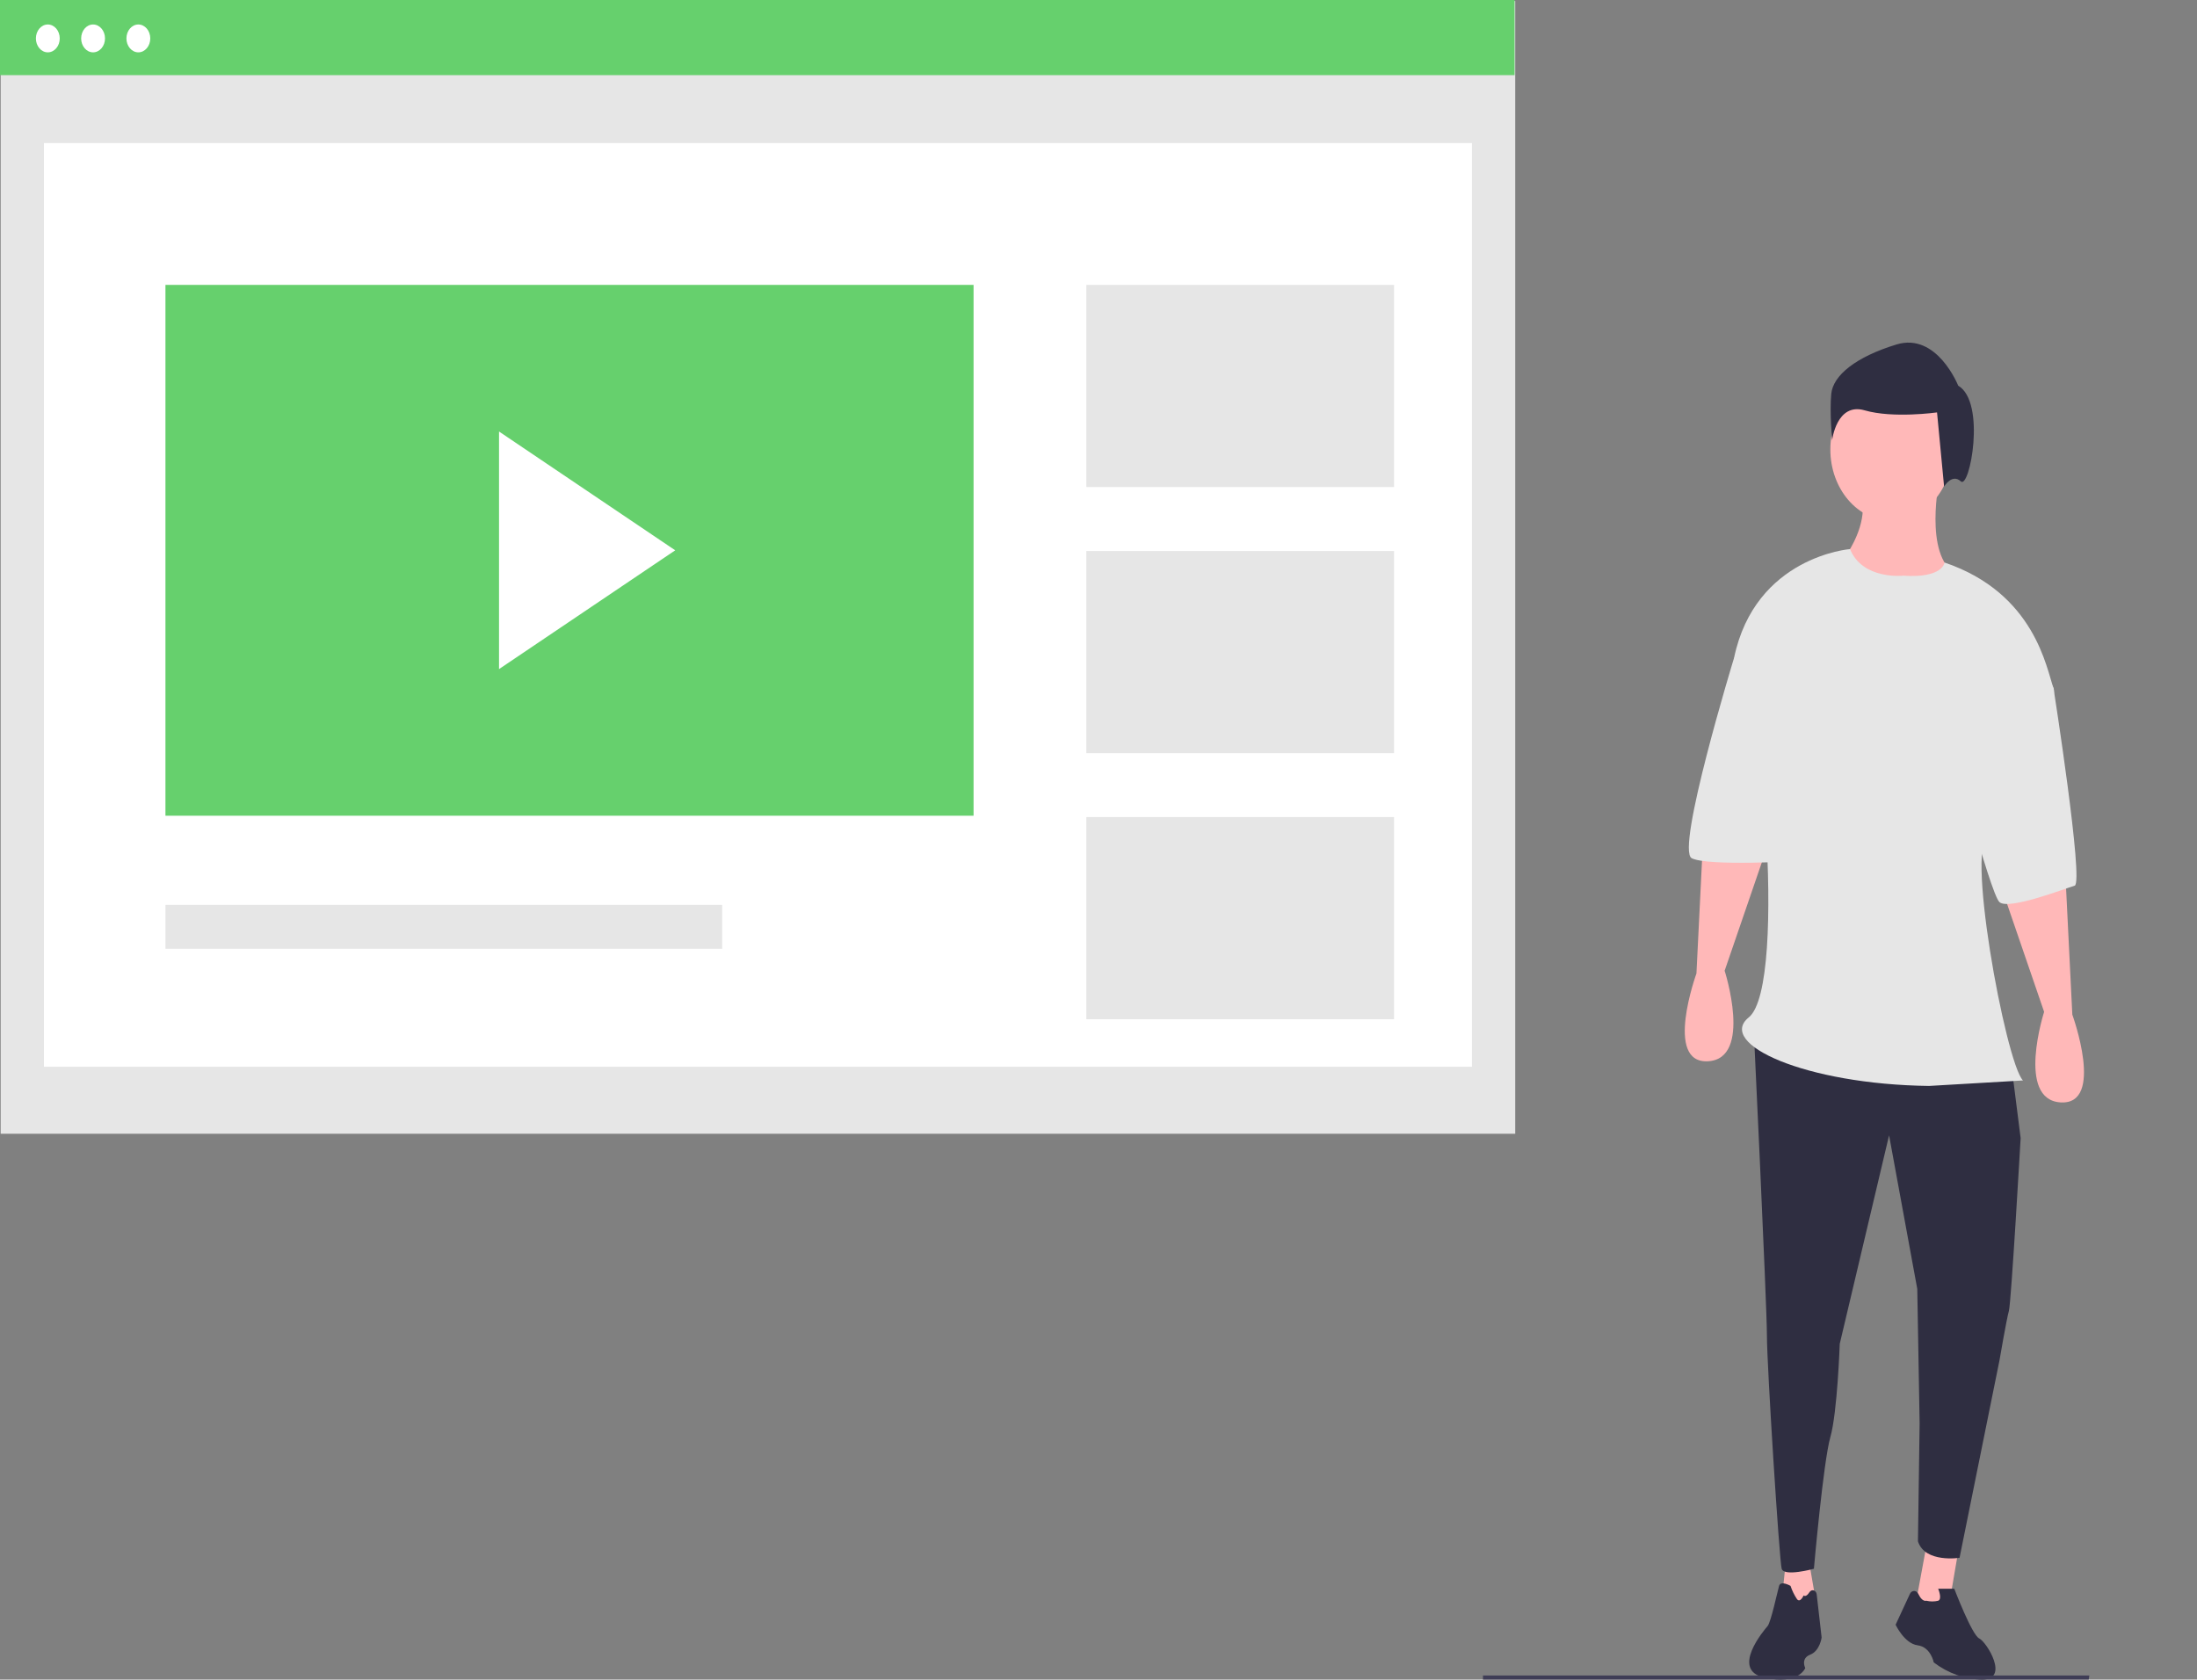 <svg width="565" height="432" viewBox="0 0 565 432" fill="none" xmlns="http://www.w3.org/2000/svg">
<rect x="0" y="0" width="565" height="432" fill="#808080" stroke="none"/>
<g clip-path="url(#clip0)">
<path d="M389.669 0.257H0.167V291.612H389.669V0.257Z" fill="#E6E6E6"/>
<path d="M378.531 36.801H11.304V274.376H378.531V36.801Z" fill="white"/>
<path d="M389.502 0H0V19.327H389.502V0Z" fill="#66D06D"/>
<path d="M12.297 13.463C13.991 13.463 15.364 11.859 15.364 9.881C15.364 7.903 13.991 6.299 12.297 6.299C10.603 6.299 9.23 7.903 9.23 9.881C9.23 11.859 10.603 13.463 12.297 13.463Z" fill="white"/>
<path d="M23.938 13.463C25.632 13.463 27.005 11.859 27.005 9.881C27.005 7.903 25.632 6.299 23.938 6.299C22.244 6.299 20.871 7.903 20.871 9.881C20.871 11.859 22.244 13.463 23.938 13.463Z" fill="white"/>
<path d="M35.579 13.463C37.273 13.463 38.646 11.859 38.646 9.881C38.646 7.903 37.273 6.299 35.579 6.299C33.886 6.299 32.513 7.903 32.513 9.881C32.513 11.859 33.886 13.463 35.579 13.463Z" fill="white"/>
<path d="M250.371 73.276H42.548V209.812H250.371V73.276Z" fill="#66D06D"/>
<path d="M358.512 73.276H279.37V125.271H358.512V73.276Z" fill="#E6E6E6"/>
<path d="M358.512 141.72H279.37V193.715H358.512V141.72Z" fill="#E6E6E6"/>
<path d="M358.512 210.165H279.37V262.159H358.512V210.165Z" fill="#E6E6E6"/>
<path d="M185.728 232.744H42.548V244.034H185.728V232.744Z" fill="#E6E6E6"/>
<path d="M173.646 141.544L128.335 110.99V172.097L173.646 141.544L128.335 110.99V172.097L173.646 141.544Z" fill="white"/>
<path d="M465.312 402.099L467.173 412.969L457.867 415.144L459.262 401.556L465.312 402.099Z" fill="#FFB8B8"/>
<path d="M503.408 400.122L501.3 412.431L492.63 412.675L495.398 397.66L503.408 400.122Z" fill="#FFB8B8"/>
<path d="M517.228 273.67L519.645 292.721C519.645 292.721 517.228 335.058 516.624 337.175C516.02 339.292 514.208 349.876 514.208 349.876L503.937 400.68C503.937 400.68 495.046 402.091 493.234 396.446L493.667 366.105L493.063 331.53L485.813 292.016L473.126 345.642C473.126 345.642 472.522 363.282 470.71 369.633C468.897 375.983 466.481 403.502 466.481 403.502C466.481 403.502 458.798 405.619 458.194 403.502C457.59 401.385 454.398 351.287 454.398 343.525C454.398 335.764 450.847 261.341 450.847 261.341L517.228 273.67Z" fill="#2F2E41"/>
<path d="M495.414 411.729C496.41 411.968 497.437 411.968 498.433 411.729C499.565 411.288 498.433 408.644 498.433 408.644H502.583C502.583 408.644 507.111 420.542 508.997 421.424C510.884 422.305 516.921 432 509.752 432C505.329 431.934 501.012 430.406 497.301 427.593C497.301 427.593 496.546 423.627 493.151 423.186C489.755 422.746 487.491 417.898 487.491 417.898L491.177 409.951C491.281 409.727 491.436 409.539 491.624 409.409C491.812 409.278 492.027 409.209 492.245 409.209C492.464 409.208 492.679 409.276 492.868 409.406C493.056 409.536 493.211 409.722 493.317 409.946C493.829 411.003 494.541 411.933 495.414 411.729Z" fill="#2F2E41"/>
<path d="M463.836 410.364C463.836 410.364 462.994 412.329 462.153 411.346C461.45 410.303 460.882 409.144 460.47 407.906C460.47 407.906 457.945 406.432 457.524 407.906C457.103 409.381 455.42 417.244 454.579 418.227C453.737 419.21 444.901 429.531 453.737 431.496C462.574 433.462 464.257 429.039 464.257 429.039C464.257 429.039 462.994 426.582 465.519 425.599C468.044 424.616 468.465 421.176 468.465 421.176L467.196 410.068C467.169 409.831 467.081 409.609 466.945 409.431C466.809 409.252 466.631 409.125 466.433 409.065C466.235 409.005 466.026 409.016 465.833 409.095C465.64 409.175 465.472 409.319 465.349 409.511C464.862 410.254 464.318 410.739 463.836 410.364Z" fill="#2F2E41"/>
<path d="M531.123 224.277L532.936 260.969C532.936 260.969 541.394 284.254 529.915 283.548C518.437 282.843 525.686 260.263 525.686 260.263L514.448 227.516L531.123 224.277Z" fill="#FFB8B8"/>
<path d="M438.086 213.693L436.274 250.384C436.274 250.384 427.816 273.67 439.295 272.964C450.773 272.258 443.524 249.679 443.524 249.679L454.762 216.932L438.086 213.693Z" fill="#FFB8B8"/>
<path d="M486.417 133.958C495.092 133.958 502.125 125.745 502.125 115.613C502.125 105.48 495.092 97.267 486.417 97.267C477.742 97.267 470.71 105.48 470.71 115.613C470.71 125.745 477.742 133.958 486.417 133.958Z" fill="#FFB8B8"/>
<path d="M498.802 123.021C498.802 123.021 494.573 142.779 503.031 147.718C511.489 152.657 476.449 159.713 474.033 147.718L475.241 142.073C475.241 142.073 480.074 135.017 478.866 128.666L498.802 123.021Z" fill="#FFB8B8"/>
<path d="M489.438 148.071C489.438 148.071 479.014 149.208 475.768 141.23C475.768 141.23 451.377 143.131 445.94 169.239C452.25 169.45 460.078 253.316 449.736 261.674C441.341 268.459 464.222 278.91 496.084 279.315L520.249 277.903C515.743 273.37 504.961 214.365 511.791 215.104C511.791 215.104 529.915 181.94 528.103 177.001C526.29 172.062 523.388 152.586 500.069 144.684C500.07 144.684 499.708 148.776 489.438 148.071Z" fill="#E6E6E6"/>
<path d="M520.249 165.005L528.103 177.001C528.103 177.001 535.957 227.099 533.54 227.805C531.124 228.51 516.624 234.155 514.208 232.039C511.791 229.922 500.917 188.291 500.917 188.291L520.249 165.005Z" fill="#E6E6E6"/>
<path d="M456.211 161.477L445.94 169.239C445.94 169.239 430.837 218.632 435.066 220.749C439.295 222.866 462.856 221.454 462.856 221.454L456.211 161.477Z" fill="#E6E6E6"/>
<path d="M503.587 99.194C503.587 99.194 498.146 85.426 487.718 88.604C477.29 91.781 471.396 96.547 470.943 101.313C470.489 106.078 471.17 113.227 471.17 113.227C471.17 113.227 472.303 103.431 479.557 105.549C486.811 107.667 498.146 106.078 498.146 106.078L499.96 125.142C499.96 125.142 502 121.7 504.267 123.818C506.534 125.936 510.841 103.431 503.587 99.194Z" fill="#2F2E41"/>
<path d="M537.084 432.435H381.375V430.949H537.314L537.084 432.435Z" fill="#3F3D56"/>
</g>
<defs>
<clipPath id="clip0">
<rect width="565" height="432" fill="white"/>
</clipPath>
</defs>
</svg>
